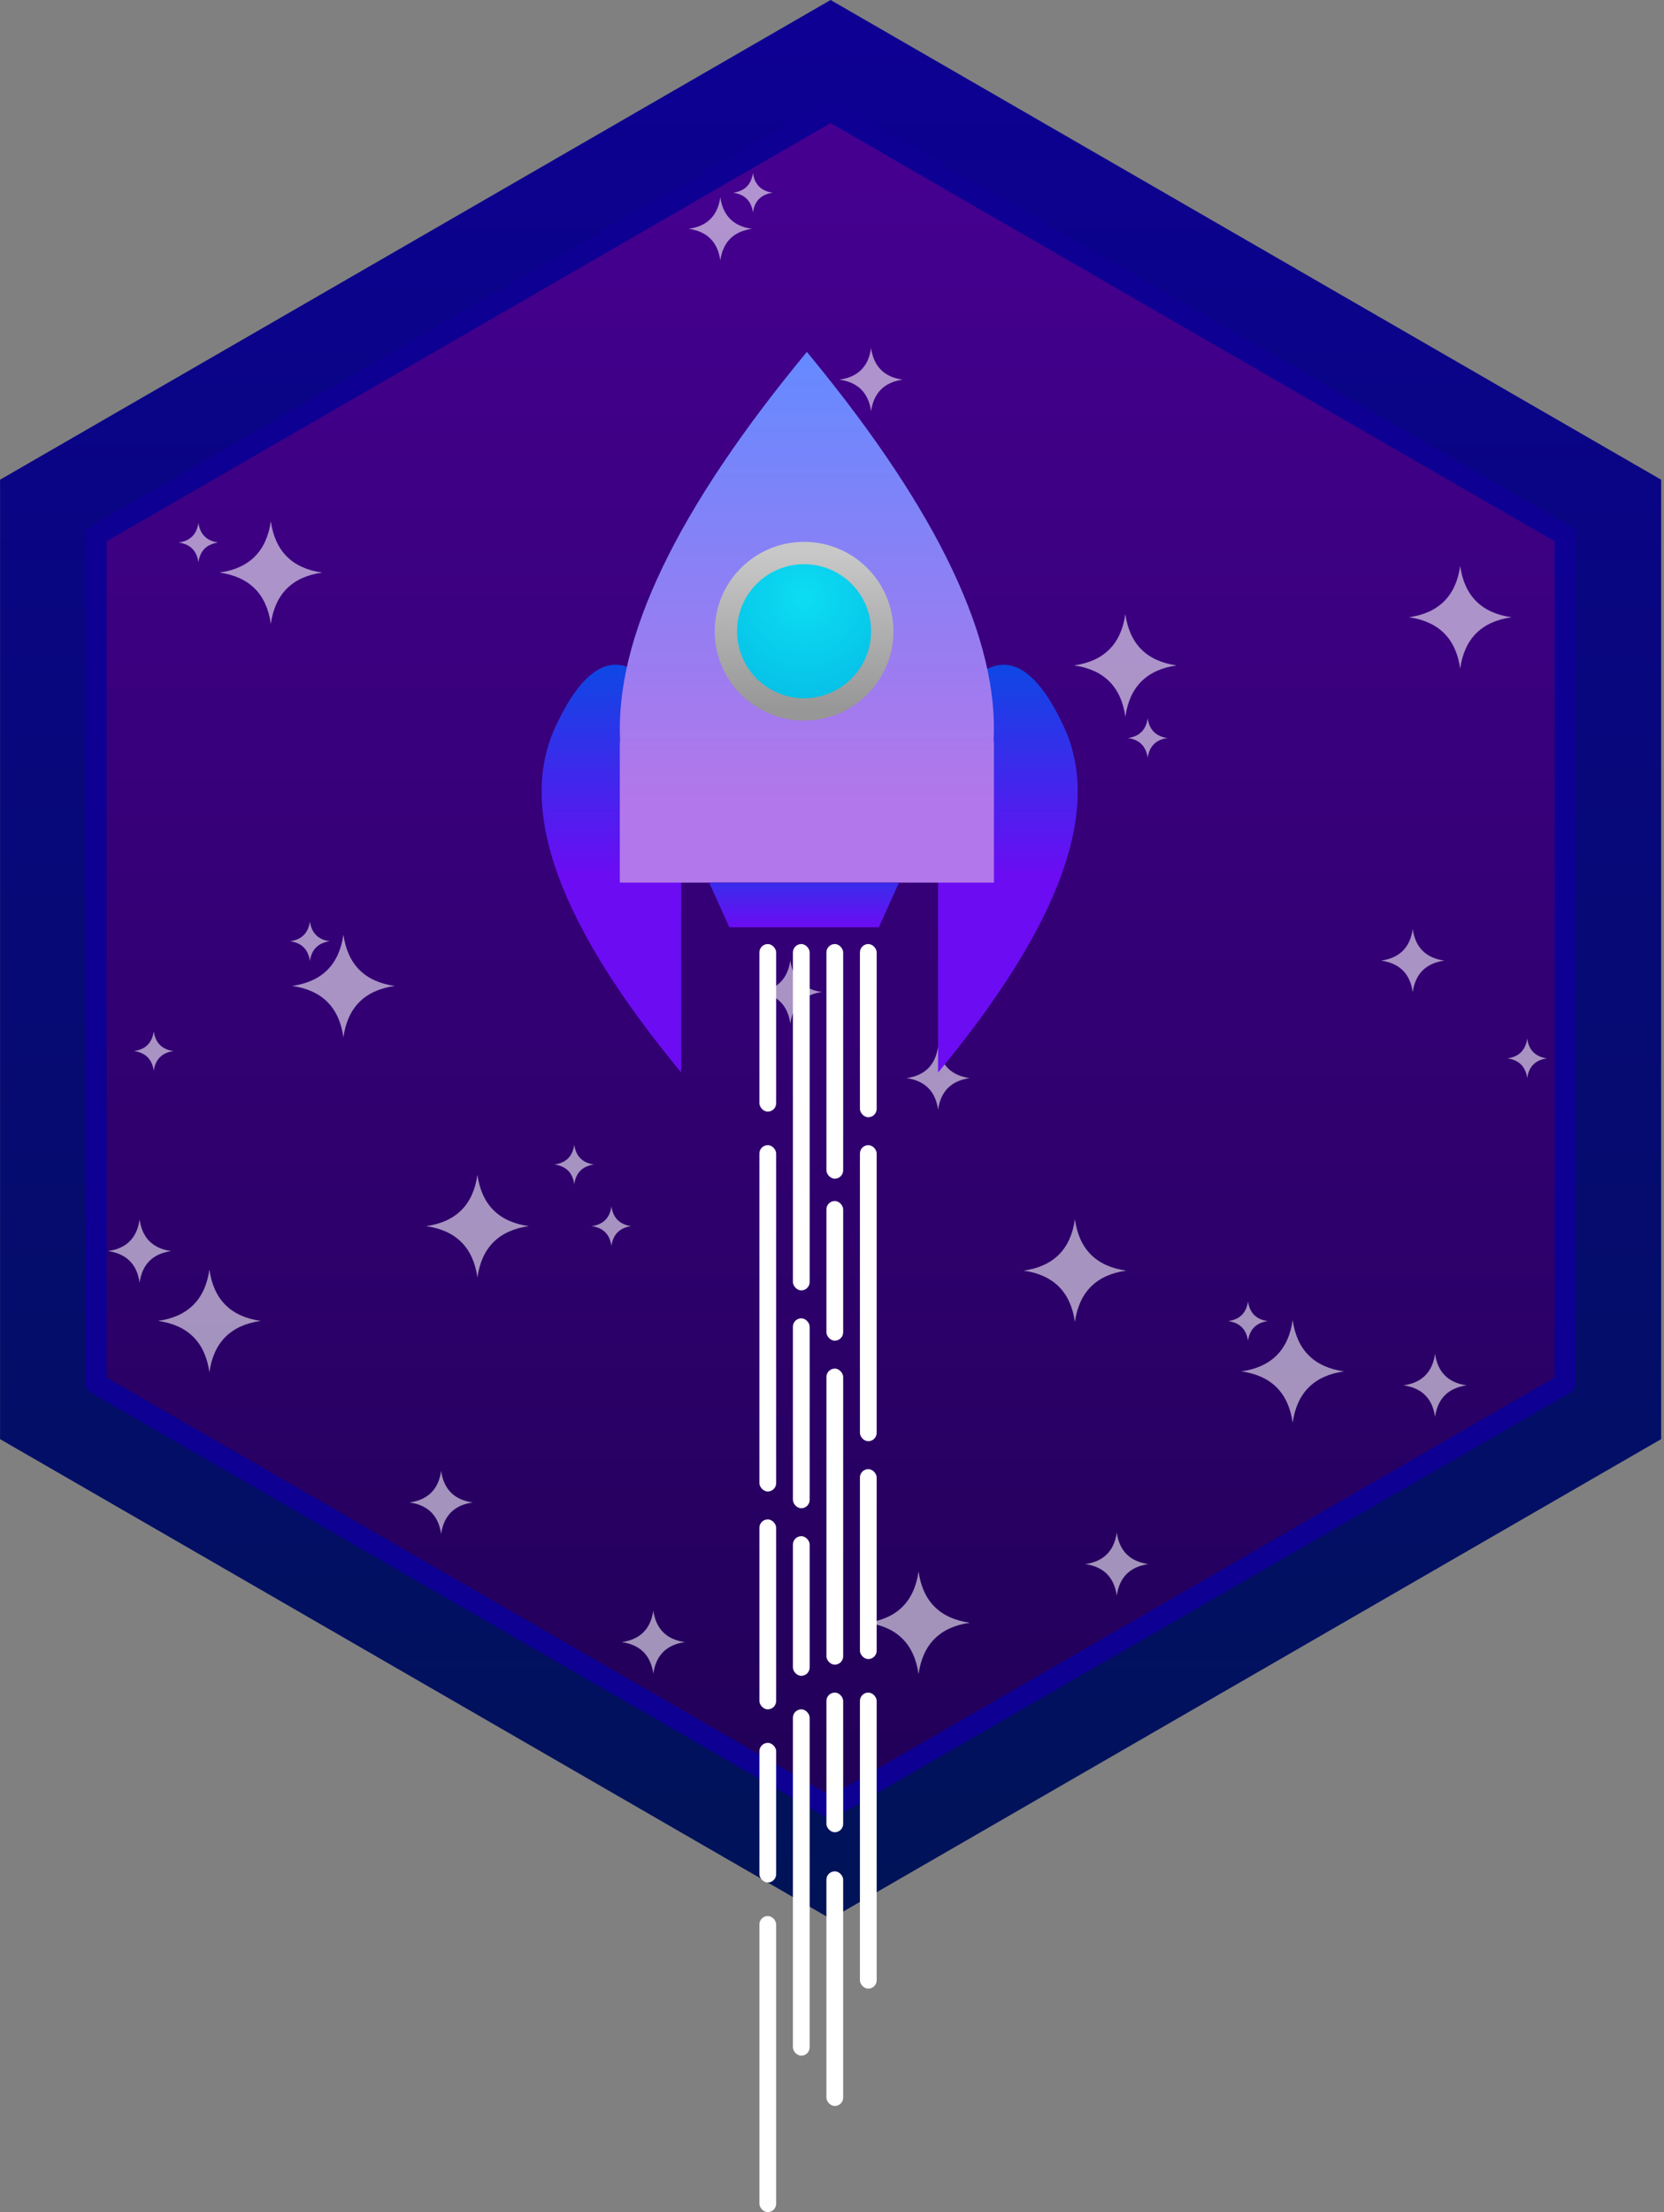<?xml version="1.0" encoding="UTF-8"?>
<svg width="298px" height="396px" viewBox="0 0 298 396" version="1.1" xmlns="http://www.w3.org/2000/svg" xmlns:xlink="http://www.w3.org/1999/xlink">
    <rect x="0" y="0" width="298" height="396" fill="#808080" stroke="none"/>
    <!-- Generator: Sketch 57.1 (83088) - https://sketch.com -->
    <title>RocketShip&amp;Stars</title>
    <desc>Created with Sketch.</desc>
    <defs>
        <linearGradient x1="50%" y1="0%" x2="50%" y2="100%" id="linearGradient-1">
            <stop stop-color="#0D0093" offset="0%"></stop>
            <stop stop-color="#001358" offset="100%"></stop>
        </linearGradient>
        <linearGradient x1="50%" y1="0%" x2="50%" y2="100%" id="linearGradient-2">
            <stop stop-color="#460091" offset="0%"></stop>
            <stop stop-color="#210058" offset="100%"></stop>
        </linearGradient>
        <linearGradient x1="50%" y1="45.751%" x2="50%" y2="100%" id="linearGradient-3">
            <stop stop-color="#6C0CF3" offset="0%"></stop>
            <stop stop-color="#054DE3" offset="100%"></stop>
        </linearGradient>
        <linearGradient x1="50%" y1="2.675%" x2="50%" y2="83.82%" id="linearGradient-4">
            <stop stop-color="#6789FF" offset="0%"></stop>
            <stop stop-color="#B277EA" offset="100%"></stop>
        </linearGradient>
        <linearGradient x1="50%" y1="-103.809%" x2="50%" y2="100%" id="linearGradient-5">
            <stop stop-color="#054DE3" offset="0%"></stop>
            <stop stop-color="#6C0CF3" offset="100%"></stop>
        </linearGradient>
        <radialGradient cx="50%" cy="28.687%" fx="50%" fy="28.687%" r="85.042%" id="radialGradient-6">
            <stop stop-color="#0CDDF3" offset="0%"></stop>
            <stop stop-color="#05B8E3" offset="100%"></stop>
        </radialGradient>
        <linearGradient x1="50%" y1="0%" x2="50%" y2="100%" id="linearGradient-7">
            <stop stop-color="#C8C8C8" offset="0%"></stop>
            <stop stop-color="#979797" offset="100%"></stop>
        </linearGradient>
    </defs>
    <g id="Page-1" stroke="none" stroke-width="1" fill="none" fill-rule="evenodd">
        <g id="Landing_Page_Success-Copy-3" transform="translate(-540, -1676)">
            <g id="RocketShip&amp;Stars" transform="translate(517, 1676)">
                <g id="Polygon">
                    <polygon fill="url(#linearGradient-1)" points="171.75 0 320.49 85.875 320.49 257.625 171.75 343.5 23.01 257.625 23.01 85.875"></polygon>
                    <polygon stroke="#0D0093" stroke-width="3.75" fill="url(#linearGradient-2)" stroke-linejoin="round" points="171.75 19.875 303.278 95.812 303.278 247.688 171.75 323.625 40.222 247.688 40.222 95.812"></polygon>
                </g>
                <g id="Stars" transform="translate(42, 30)" fill="#FFFFFF" opacity="0.578">
                    <path d="M42.5,150.558 C40.333,150.558 38.167,151.372 36,153 C37.628,150.833 38.442,148.667 38.442,146.5 C38.442,144.333 37.628,142.167 36,140 C38.167,141.628 40.333,142.442 42.5,142.442 C44.667,142.442 46.833,141.628 49,140 C47.372,142.167 46.558,144.333 46.558,146.5 C46.558,148.667 47.372,150.833 49,153 C46.833,151.372 44.667,150.558 42.5,150.558 Z" id="Star-Copy-9" transform="translate(42.5, 146.5) rotate(-45) translate(-42.5, -146.5) "></path>
                    <path d="M29.5,76.558 C27.333,76.558 25.167,77.372 23,79 C24.628,76.833 25.442,74.667 25.442,72.5 C25.442,70.333 24.628,68.167 23,66 C25.167,67.628 27.333,68.442 29.5,68.442 C31.667,68.442 33.833,67.628 36,66 C34.372,68.167 33.558,70.333 33.558,72.5 C33.558,74.667 34.372,76.833 36,79 C33.833,77.372 31.667,76.558 29.5,76.558 Z" id="Star-Copy" transform="translate(29.5, 72.5) rotate(-45) translate(-29.5, -72.5) "></path>
                    <path d="M182.536,93.179 C180.369,93.179 178.202,93.993 176.036,95.621 C177.664,93.455 178.478,91.288 178.478,89.121 C178.478,86.955 177.664,84.788 176.036,82.621 C178.202,84.249 180.369,85.064 182.536,85.064 C184.702,85.064 186.869,84.249 189.036,82.621 C187.407,84.788 186.593,86.955 186.593,89.121 C186.593,91.288 187.407,93.455 189.036,95.621 C186.869,93.993 184.702,93.179 182.536,93.179 Z" id="Star-Copy-10" transform="translate(182.536, 89.121) rotate(-45) translate(-182.536, -89.121) "></path>
                    <path d="M18.5,210.522 C16.333,210.522 14.167,211.336 12,212.964 C13.628,210.798 14.442,208.631 14.442,206.464 C14.442,204.298 13.628,202.131 12,199.964 C14.167,201.593 16.333,202.407 18.5,202.407 C20.667,202.407 22.833,201.593 25,199.964 C23.372,202.131 22.558,204.298 22.558,206.464 C22.558,208.631 23.372,210.798 25,212.964 C22.833,211.336 20.667,210.522 18.5,210.522 Z" id="Star-Copy-47" transform="translate(18.5, 206.464) rotate(-45) translate(-18.5, -206.464) "></path>
                    <path d="M242.5,84.558 C240.333,84.558 238.167,85.372 236,87 C237.628,84.833 238.442,82.667 238.442,80.5 C238.442,78.333 237.628,76.167 236,74 C238.167,75.628 240.333,76.442 242.5,76.442 C244.667,76.442 246.833,75.628 249,74 C247.372,76.167 246.558,78.333 246.558,80.5 C246.558,82.667 247.372,84.833 249,87 C246.833,85.372 244.667,84.558 242.5,84.558 Z" id="Star-Copy-28" transform="translate(242.5, 80.5) rotate(-45) translate(-242.5, -80.5) "></path>
                    <path d="M66.5,193.558 C64.333,193.558 62.167,194.372 60,196 C61.628,193.833 62.442,191.667 62.442,189.5 C62.442,187.333 61.628,185.167 60,183 C62.167,184.628 64.333,185.442 66.5,185.442 C68.667,185.442 70.833,184.628 73,183 C71.372,185.167 70.558,187.333 70.558,189.5 C70.558,191.667 71.372,193.833 73,196 C70.833,194.372 68.667,193.558 66.5,193.558 Z" id="Star-Copy-45" transform="translate(66.5, 189.5) rotate(-45) translate(-66.5, -189.5) "></path>
                    <path d="M173.5,201.522 C171.333,201.522 169.167,202.336 167,203.964 C168.628,201.798 169.442,199.631 169.442,197.464 C169.442,195.298 168.628,193.131 167,190.964 C169.167,192.593 171.333,193.407 173.5,193.407 C175.667,193.407 177.833,192.593 180,190.964 C178.372,193.131 177.558,195.298 177.558,197.464 C177.558,199.631 178.372,201.798 180,203.964 C177.833,202.336 175.667,201.522 173.5,201.522 Z" id="Star-Copy-4" transform="translate(173.5, 197.464) rotate(-45) translate(-173.5, -197.464) "></path>
                    <path d="M212.5,219.558 C210.333,219.558 208.167,220.372 206,222 C207.628,219.833 208.442,217.667 208.442,215.5 C208.442,213.333 207.628,211.167 206,209 C208.167,210.628 210.333,211.442 212.5,211.442 C214.667,211.442 216.833,210.628 219,209 C217.372,211.167 216.558,213.333 216.558,215.5 C216.558,217.667 217.372,219.833 219,222 C216.833,220.372 214.667,219.558 212.5,219.558 Z" id="Star-Copy-11" transform="translate(212.5, 215.5) rotate(-45) translate(-212.5, -215.5) "></path>
                    <path d="M145.5,264.558 C143.333,264.558 141.167,265.372 139,267 C140.628,264.833 141.442,262.667 141.442,260.5 C141.442,258.333 140.628,256.167 139,254 C141.167,255.628 143.333,256.442 145.5,256.442 C147.667,256.442 149.833,255.628 152,254 C150.372,256.167 149.558,258.333 149.558,260.5 C149.558,262.667 150.372,264.833 152,267 C149.833,265.372 147.667,264.558 145.5,264.558 Z" id="Star-Copy-29" transform="translate(145.5, 260.5) rotate(-45) translate(-145.5, -260.5) "></path>
                    <path d="M83.843,180.025 C83.01,180.025 82.176,180.338 81.343,180.964 C81.969,180.131 82.282,179.298 82.282,178.464 C82.282,177.631 81.969,176.798 81.343,175.964 C82.176,176.591 83.01,176.904 83.843,176.904 C84.676,176.904 85.51,176.591 86.343,175.964 C85.717,176.798 85.404,177.631 85.404,178.464 C85.404,179.298 85.717,180.131 86.343,180.964 C85.51,180.338 84.676,180.025 83.843,180.025 Z" id="Star-Copy-6" transform="translate(83.843, 178.464) rotate(-45) translate(-83.843, -178.464) "></path>
                    <path d="M115.843,6.061 C115.01,6.061 114.176,6.374 113.343,7 C113.969,6.167 114.282,5.333 114.282,4.5 C114.282,3.667 113.969,2.833 113.343,2 C114.176,2.626 115.01,2.939 115.843,2.939 C116.676,2.939 117.51,2.626 118.343,2 C117.717,2.833 117.404,3.667 117.404,4.5 C117.404,5.333 117.717,6.167 118.343,7 C117.51,6.374 116.676,6.061 115.843,6.061 Z" id="Star-Copy-30" transform="translate(115.843, 4.5) rotate(-45) translate(-115.843, -4.5) "></path>
                    <path d="M204.5,208.061 C203.667,208.061 202.833,208.374 202,209 C202.626,208.167 202.939,207.333 202.939,206.5 C202.939,205.667 202.626,204.833 202,204 C202.833,204.626 203.667,204.939 204.5,204.939 C205.333,204.939 206.167,204.626 207,204 C206.374,204.833 206.061,205.667 206.061,206.5 C206.061,207.333 206.374,208.167 207,209 C206.167,208.374 205.333,208.061 204.5,208.061 Z" id="Star-Copy-12" transform="translate(204.5, 206.5) rotate(-45) translate(-204.5, -206.5) "></path>
                    <path d="M254.5,161.025 C253.667,161.025 252.833,161.338 252,161.964 C252.626,161.131 252.939,160.298 252.939,159.464 C252.939,158.631 252.626,157.798 252,156.964 C252.833,157.591 253.667,157.904 254.5,157.904 C255.333,157.904 256.167,157.591 257,156.964 C256.374,157.798 256.061,158.631 256.061,159.464 C256.061,160.298 256.374,161.131 257,161.964 C256.167,161.338 255.333,161.025 254.5,161.025 Z" id="Star-Copy-51" transform="translate(254.5, 159.464) rotate(-45) translate(-254.5, -159.464) "></path>
                    <path d="M36.5,140.061 C35.667,140.061 34.833,140.374 34,141 C34.626,140.167 34.939,139.333 34.939,138.5 C34.939,137.667 34.626,136.833 34,136 C34.833,136.626 35.667,136.939 36.5,136.939 C37.333,136.939 38.167,136.626 39,136 C38.374,136.833 38.061,137.667 38.061,138.5 C38.061,139.333 38.374,140.167 39,141 C38.167,140.374 37.333,140.061 36.5,140.061 Z" id="Star-Copy-8" transform="translate(36.5, 138.5) rotate(-45) translate(-36.5, -138.5) "></path>
                    <path d="M186.536,103.682 C185.702,103.682 184.869,103.995 184.036,104.621 C184.662,103.788 184.975,102.955 184.975,102.121 C184.975,101.288 184.662,100.455 184.036,99.621 C184.869,100.248 185.702,100.561 186.536,100.561 C187.369,100.561 188.202,100.248 189.036,99.621 C188.409,100.455 188.096,101.288 188.096,102.121 C188.096,102.955 188.409,103.788 189.036,104.621 C188.202,103.995 187.369,103.682 186.536,103.682 Z" id="Star-Copy-13" transform="translate(186.536, 102.121) rotate(-45) translate(-186.536, -102.121) "></path>
                    <path d="M8.536,159.718 C7.702,159.718 6.869,160.031 6.036,160.657 C6.662,159.824 6.975,158.99 6.975,158.157 C6.975,157.324 6.662,156.49 6.036,155.657 C6.869,156.283 7.702,156.596 8.536,156.596 C9.369,156.596 10.202,156.283 11.036,155.657 C10.409,156.49 10.096,157.324 10.096,158.157 C10.096,158.99 10.409,159.824 11.036,160.657 C10.202,160.031 9.369,159.718 8.536,159.718 Z" id="Star-Copy-34" transform="translate(8.536, 158.157) rotate(-45) translate(-8.536, -158.157) "></path>
                    <path d="M90.5,191.061 C89.667,191.061 88.833,191.374 88,192 C88.626,191.167 88.939,190.333 88.939,189.5 C88.939,188.667 88.626,187.833 88,187 C88.833,187.626 89.667,187.939 90.5,187.939 C91.333,187.939 92.167,187.626 93,187 C92.374,187.833 92.061,188.667 92.061,189.5 C92.061,190.333 92.374,191.167 93,192 C92.167,191.374 91.333,191.061 90.5,191.061 Z" id="Star-Copy-22" transform="translate(90.5, 189.5) rotate(-45) translate(-90.5, -189.5) "></path>
                    <path d="M16.536,68.682 C15.702,68.682 14.869,68.995 14.036,69.621 C14.662,68.788 14.975,67.955 14.975,67.121 C14.975,66.288 14.662,65.455 14.036,64.621 C14.869,65.248 15.702,65.561 16.536,65.561 C17.369,65.561 18.202,65.248 19.036,64.621 C18.409,65.455 18.096,66.288 18.096,67.121 C18.096,67.955 18.409,68.788 19.036,69.621 C18.202,68.995 17.369,68.682 16.536,68.682 Z" id="Star-Copy-14" transform="translate(16.536, 67.121) rotate(-45) translate(-16.536, -67.121) "></path>
                    <path d="M122,79.462 C120.667,79.462 119.333,79.963 118,80.964 C119.002,79.631 119.503,78.298 119.503,76.964 C119.503,75.631 119.002,74.298 118,72.964 C119.333,73.966 120.667,74.467 122,74.467 C123.333,74.467 124.667,73.966 126,72.964 C124.998,74.298 124.497,75.631 124.497,76.964 C124.497,78.298 124.998,79.631 126,80.964 C124.667,79.963 123.333,79.462 122,79.462 Z" id="Star-Copy-3" transform="translate(122, 76.964) rotate(-45) translate(-122, -76.964) "></path>
                    <path d="M98,266.462 C96.667,266.462 95.333,266.963 94,267.964 C95.002,266.631 95.503,265.298 95.503,263.964 C95.503,262.631 95.002,261.298 94,259.964 C95.333,260.966 96.667,261.467 98,261.467 C99.333,261.467 100.667,260.966 102,259.964 C100.998,261.298 100.497,262.631 100.497,263.964 C100.497,265.298 100.998,266.631 102,267.964 C100.667,266.963 99.333,266.462 98,266.462 Z" id="Star-Copy-50" transform="translate(98, 263.964) rotate(-45) translate(-98, -263.964) "></path>
                    <path d="M60,241.462 C58.667,241.462 57.333,241.963 56,242.964 C57.002,241.631 57.503,240.298 57.503,238.964 C57.503,237.631 57.002,236.298 56,234.964 C57.333,235.966 58.667,236.467 60,236.467 C61.333,236.467 62.667,235.966 64,234.964 C62.998,236.298 62.497,237.631 62.497,238.964 C62.497,240.298 62.998,241.631 64,242.964 C62.667,241.963 61.333,241.462 60,241.462 Z" id="Star-Copy-49" transform="translate(60, 238.964) rotate(-45) translate(-60, -238.964) "></path>
                    <path d="M149,165.497 C147.667,165.497 146.333,165.998 145,167 C146.002,165.667 146.503,164.333 146.503,163 C146.503,161.667 146.002,160.333 145,159 C146.333,160.002 147.667,160.503 149,160.503 C150.333,160.503 151.667,160.002 153,159 C151.998,160.333 151.497,161.667 151.497,163 C151.497,164.333 151.998,165.667 153,167 C151.667,165.998 150.333,165.497 149,165.497 Z" id="Star-Copy-15" transform="translate(149, 163) rotate(-45) translate(-149, -163) "></path>
                    <path d="M234,144.462 C232.667,144.462 231.333,144.963 230,145.964 C231.002,144.631 231.503,143.298 231.503,141.964 C231.503,140.631 231.002,139.298 230,137.964 C231.333,138.966 232.667,139.467 234,139.467 C235.333,139.467 236.667,138.966 238,137.964 C236.998,139.298 236.497,140.631 236.497,141.964 C236.497,143.298 236.998,144.631 238,145.964 C236.667,144.963 235.333,144.462 234,144.462 Z" id="Star-Copy-52" transform="translate(234, 141.964) rotate(-45) translate(-234, -141.964) "></path>
                    <path d="M181,252.497 C179.667,252.497 178.333,252.998 177,254 C178.002,252.667 178.503,251.333 178.503,250 C178.503,248.667 178.002,247.333 177,246 C178.333,247.002 179.667,247.503 181,247.503 C182.333,247.503 183.667,247.002 185,246 C183.998,247.333 183.497,248.667 183.497,250 C183.497,251.333 183.998,252.667 185,254 C183.667,252.998 182.333,252.497 181,252.497 Z" id="Star-Copy-40" transform="translate(181, 250) rotate(-45) translate(-181, -250) "></path>
                    <path d="M110,13.462 C108.667,13.462 107.333,13.963 106,14.964 C107.002,13.631 107.503,12.298 107.503,10.964 C107.503,9.631 107.002,8.298 106,6.964 C107.333,7.966 108.667,8.467 110,8.467 C111.333,8.467 112.667,7.966 114,6.964 C112.998,8.298 112.497,9.631 112.497,10.964 C112.497,12.298 112.998,13.631 114,14.964 C112.667,13.963 111.333,13.462 110,13.462 Z" id="Star-Copy-5" transform="translate(110, 10.964) rotate(-45) translate(-110, -10.964) "></path>
                    <path d="M137,40.462 C135.667,40.462 134.333,40.963 133,41.964 C134.002,40.631 134.503,39.298 134.503,37.964 C134.503,36.631 134.002,35.298 133,33.964 C134.333,34.966 135.667,35.467 137,35.467 C138.333,35.467 139.667,34.966 141,33.964 C139.998,35.298 139.497,36.631 139.497,37.964 C139.497,39.298 139.998,40.631 141,41.964 C139.667,40.963 138.333,40.462 137,40.462 Z" id="Star-Copy-23" transform="translate(137, 37.964) rotate(-45) translate(-137, -37.964) "></path>
                    <path d="M238,220.497 C236.667,220.497 235.333,220.998 234,222 C235.002,220.667 235.503,219.333 235.503,218 C235.503,216.667 235.002,215.333 234,214 C235.333,215.002 236.667,215.503 238,215.503 C239.333,215.503 240.667,215.002 242,214 C240.998,215.333 240.497,216.667 240.497,218 C240.497,219.333 240.998,220.667 242,222 C240.667,220.998 239.333,220.497 238,220.497 Z" id="Star-Copy-2" transform="translate(238, 218) rotate(-45) translate(-238, -218) "></path>
                    <path d="M6,196.462 C4.667,196.462 3.333,196.963 2,197.964 C3.002,196.631 3.503,195.298 3.503,193.964 C3.503,192.631 3.002,191.298 2,189.964 C3.333,190.966 4.667,191.467 6,191.467 C7.333,191.467 8.667,190.966 10,189.964 C8.998,191.298 8.497,192.631 8.497,193.964 C8.497,195.298 8.998,196.631 10,197.964 C8.667,196.963 7.333,196.462 6,196.462 Z" id="Star-Copy-48" transform="translate(6, 193.964) rotate(-45) translate(-6, -193.964) "></path>
                    <path d="M122.536,150.083 C121.202,150.083 119.869,150.584 118.536,151.586 C119.537,150.252 120.038,148.919 120.038,147.586 C120.038,146.252 119.537,144.919 118.536,143.586 C119.869,144.588 121.202,145.089 122.536,145.089 C123.869,145.089 125.202,144.588 126.536,143.586 C125.534,144.919 125.033,146.252 125.033,147.586 C125.033,148.919 125.534,150.252 126.536,151.586 C125.202,150.584 123.869,150.083 122.536,150.083 Z" id="Star-Copy-17" transform="translate(122.536, 147.586) rotate(-45) translate(-122.536, -147.586) "></path>
                </g>
                <g id="RocketShip" transform="translate(120, 63)">
                    <g id="Boosters" transform="translate(39, 106)" fill="#FFFFFF">
                        <rect id="Rectangle" x="0" y="0" width="3" height="30" rx="1.5"></rect>
                        <rect id="Rectangle-Copy-7" x="0" y="36" width="3" height="62" rx="1.5"></rect>
                        <rect id="Rectangle-Copy-12" x="6" y="137" width="3" height="62" rx="1.5"></rect>
                        <rect id="Rectangle-Copy" x="6" y="0" width="3" height="62" rx="1.5"></rect>
                        <rect id="Rectangle-Copy-6" x="6" y="67" width="3" height="34" rx="1.5"></rect>
                        <rect id="Rectangle-Copy-9" x="18" y="94" width="3" height="34" rx="1.5"></rect>
                        <rect id="Rectangle-Copy-11" x="0" y="103" width="3" height="34" rx="1.5"></rect>
                        <rect id="Rectangle-Copy-2" x="12" y="0" width="3" height="42" rx="1.5"></rect>
                        <rect id="Rectangle-Copy-16" x="12" y="166" width="3" height="42" rx="1.5"></rect>
                        <rect id="Rectangle-Copy-5" x="12" y="46" width="3" height="25" rx="1.5"></rect>
                        <rect id="Rectangle-Copy-15" x="0" y="143" width="3" height="25" rx="1.5"></rect>
                        <rect id="Rectangle-Copy-13" x="12" y="134" width="3" height="25" rx="1.5"></rect>
                        <rect id="Rectangle-Copy-10" x="6" y="106" width="3" height="25" rx="1.5"></rect>
                        <rect id="Rectangle-Copy-3" x="18" y="0" width="3" height="31" rx="1.5"></rect>
                        <rect id="Rectangle-Copy-4" x="18" y="36" width="3" height="53" rx="1.5"></rect>
                        <rect id="Rectangle-Copy-17" x="0" y="174" width="3" height="53" rx="1.5"></rect>
                        <rect id="Rectangle-Copy-14" x="18" y="134" width="3" height="53" rx="1.5"></rect>
                        <rect id="Rectangle-Copy-8" x="12" y="76" width="3" height="53" rx="1.5"></rect>
                    </g>
                    <path d="M96,56 L96,117.887 C87.851,132.704 80.34,132.704 73.464,117.887 C66.589,103.07 74.101,82.441 96,56 Z" id="Rectangle" fill="url(#linearGradient-3)" transform="translate(83.5, 92.5) rotate(-180) translate(-83.5, -92.5) "></path>
                    <path d="M25,56 L25,117.887 C16.851,132.704 9.34,132.704 2.464,117.887 C-4.411,103.07 3.101,82.441 25,56 Z" id="Rectangle" fill="url(#linearGradient-3)" transform="translate(12.5, 92.5) scale(-1, 1) rotate(-180) translate(-12.5, -92.5) "></path>
                    <path d="M47.5,0 L48.375,1.061 C71.101,28.751 81.954,51.643 80.934,69.738 L81,69.738 L81,95 L14,95 L14,69.738 L14.066,69.738 C13.033,51.412 24.178,28.166 47.5,0 Z" id="Combined-Shape" fill="url(#linearGradient-4)"></path>
                    <polygon id="Rectangle" fill="url(#linearGradient-5)" points="30 95 64 95 60.383 103 33.617 103"></polygon>
                    <circle id="Oval" stroke="url(#linearGradient-7)" stroke-width="4" fill="url(#radialGradient-6)" cx="47" cy="50" r="14"></circle>
                </g>
            </g>
        </g>
    </g>
</svg>